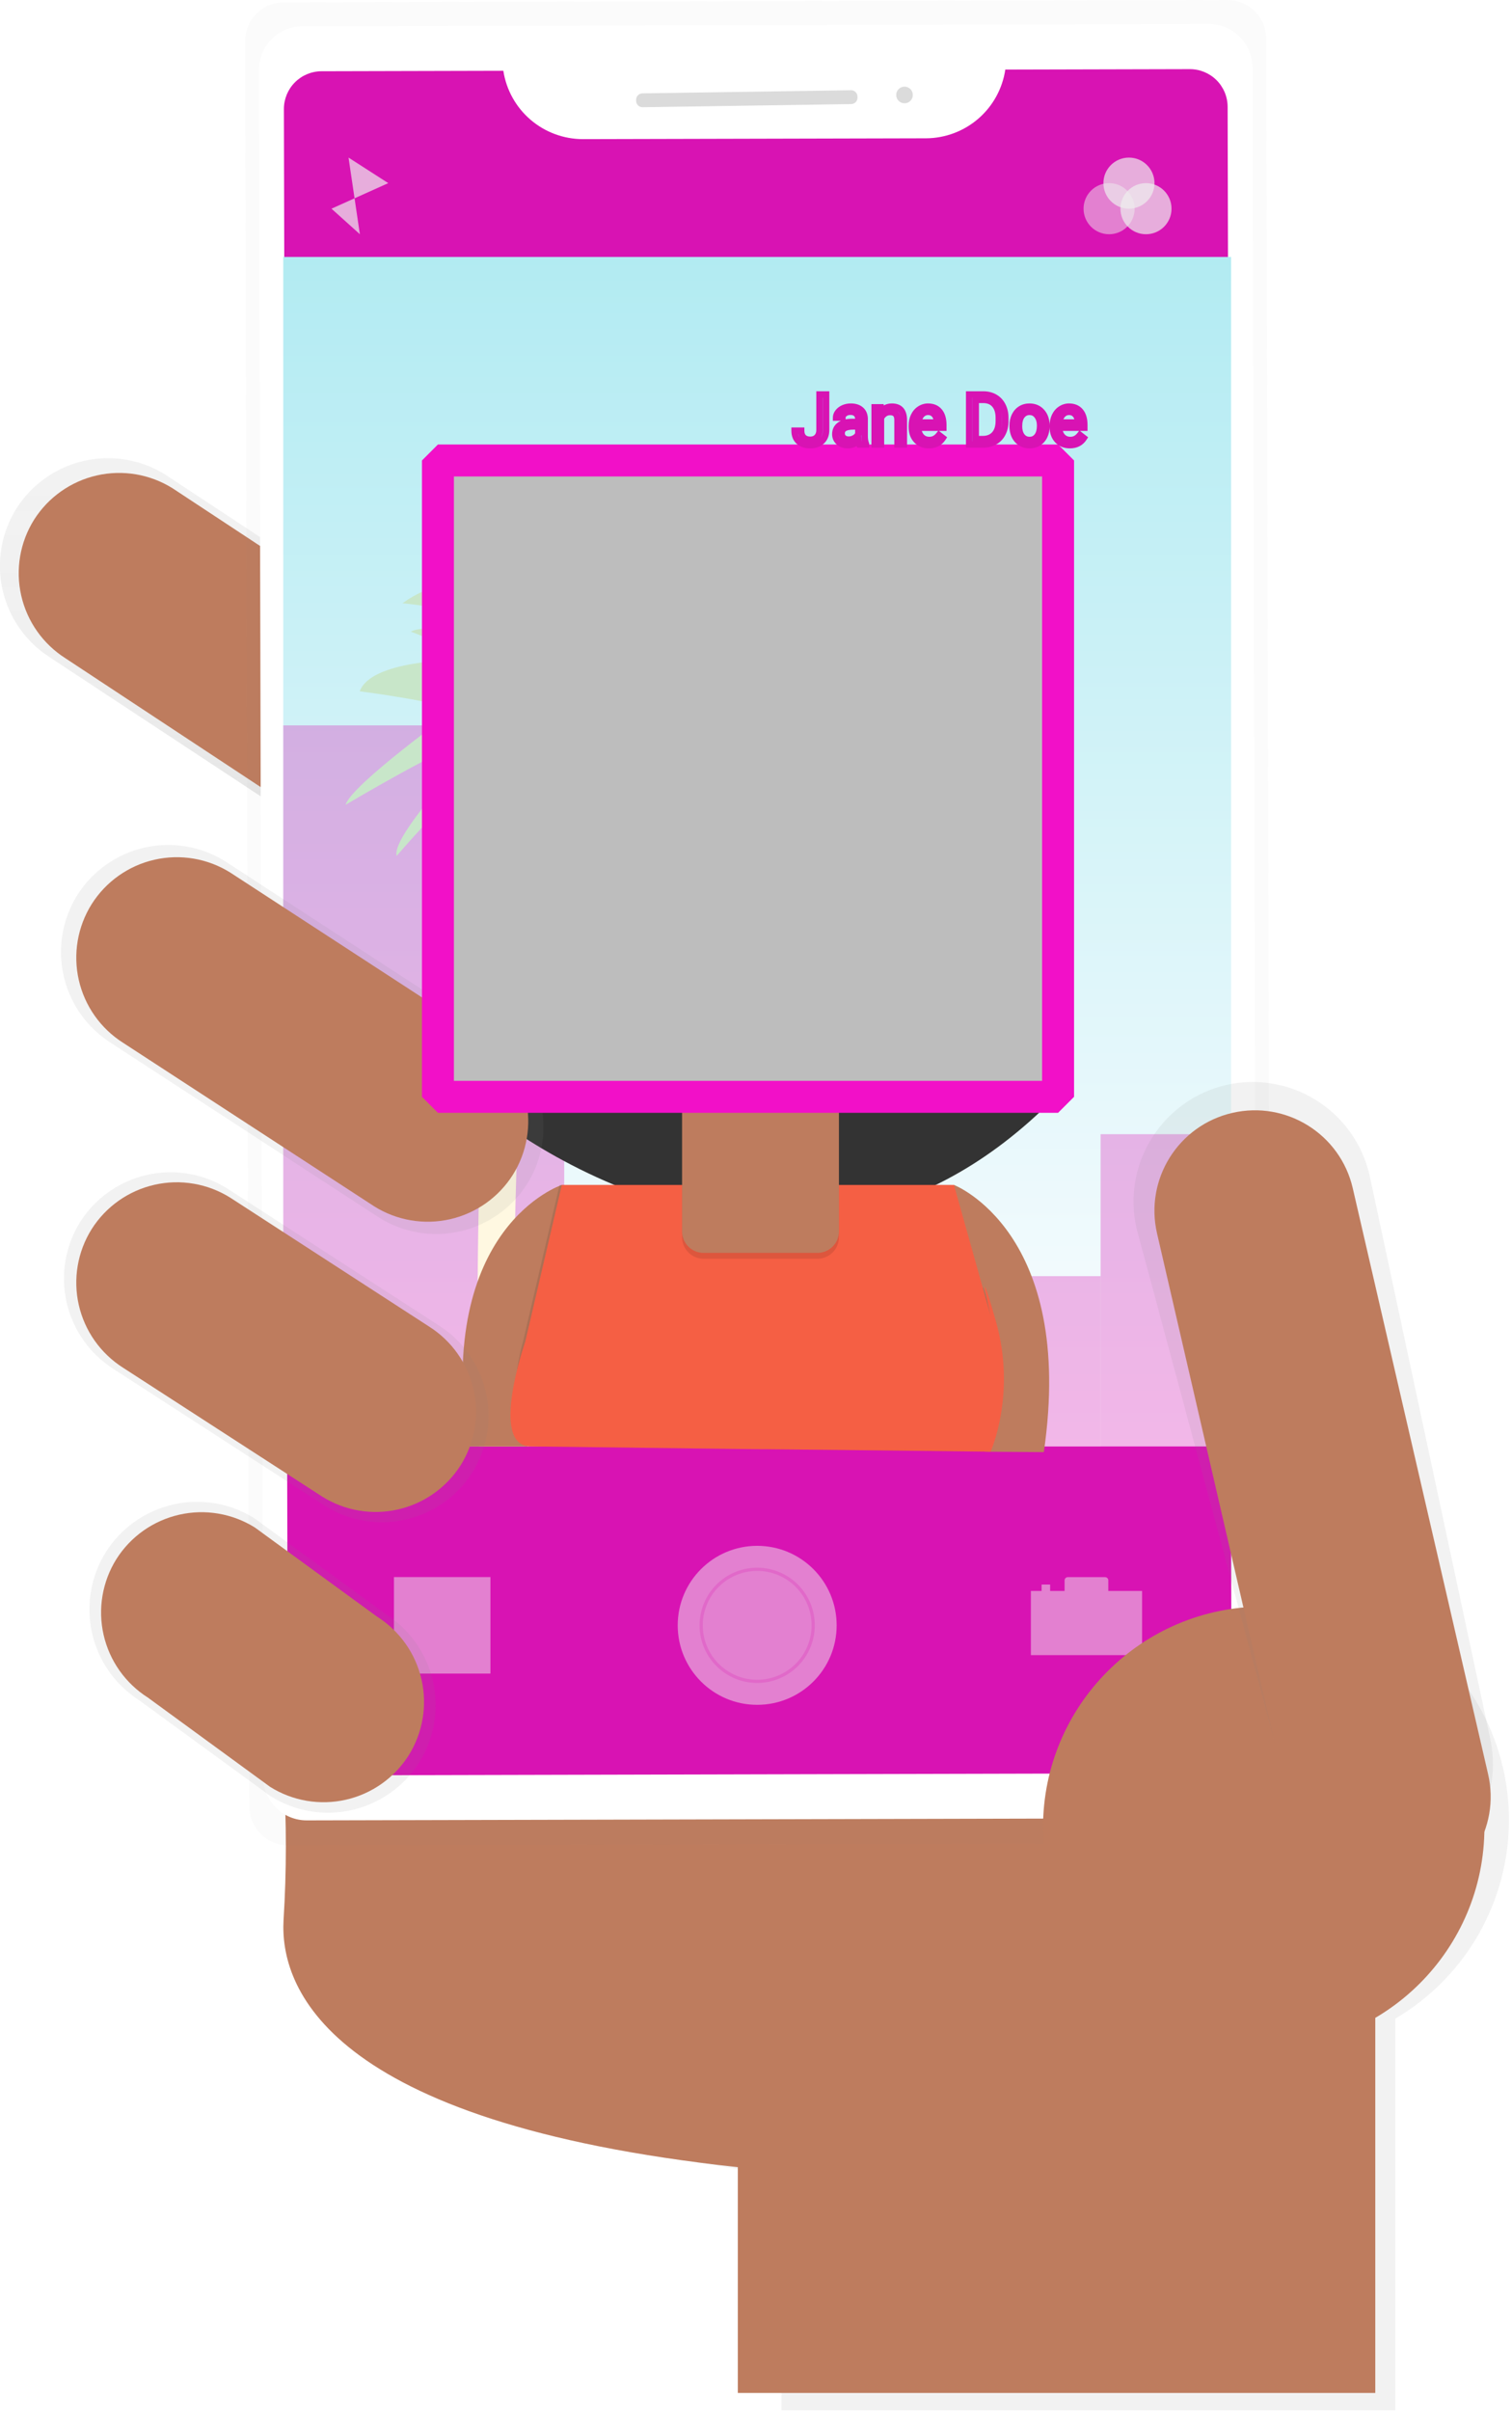 <svg width="473" height="754" viewBox="0 0 473 754" fill="none" xmlns="http://www.w3.org/2000/svg">
<g id="undraw_selfie1_kpqf 1" clip-path="url(#clip0)">
<path id="Vector" d="M161.04 260.1C156.245 267.664 148.652 273.023 139.919 275.007C131.186 276.992 122.022 275.439 114.43 270.69L15.72 205.64C8.156 200.845 2.797 193.252 0.813 184.519C-1.172 175.786 0.381 166.623 5.13 159.03C9.925 151.466 17.518 146.107 26.251 144.123C34.984 142.138 44.148 143.691 51.74 148.44L150.45 213.49C158.014 218.285 163.373 225.878 165.357 234.611C167.341 243.344 165.789 252.508 161.04 260.1Z" fill="url(#paint0_linear)"/>
<path id="Vector_2" d="M155.59 256.54C151.134 263.573 144.076 268.557 135.957 270.403C127.838 272.249 119.319 270.806 112.26 266.39L20.5 205.87C13.467 201.414 8.483 194.356 6.637 186.237C4.791 178.118 6.234 169.599 10.65 162.54C15.106 155.507 22.164 150.523 30.283 148.677C38.402 146.831 46.922 148.274 53.98 152.69L145.75 213.16C152.796 217.618 157.787 224.686 159.632 232.817C161.476 240.948 160.023 249.478 155.59 256.54Z" fill="#BE7C5E"/>
<path id="Vector_3" d="M472.04 569.06C472.032 551.112 465.33 533.812 453.244 520.543C441.159 507.274 424.559 498.99 406.69 497.309C388.821 495.629 370.968 500.674 356.62 511.458C342.273 522.241 332.464 537.988 329.11 555.62L107.53 549.62L110.04 587.68C110.04 587.68 78.45 660.58 244.5 680.03V753.74H436.5V631.26C447.333 624.891 456.312 615.8 462.547 604.889C468.781 593.978 472.054 581.626 472.04 569.06Z" fill="url(#paint1_linear)"/>
<path id="Vector_4" d="M88.7 600.47C87.56 620.98 101.44 663.74 230.81 677.71V748.31H430.23V561.31L88.6 552.77L88.71 554.42C89.666 569.755 89.663 585.135 88.7 600.47Z" fill="#BE7C5E"/>
<g id="Group" opacity="0.5">
<path id="Vector_5" opacity="0.5" d="M383.95 5.04491e-06L88.76 0.72C85.545 0.728 82.464 2.012 80.195 4.29C77.926 6.569 76.655 9.655 76.66 12.87L78.04 564.98C78.044 566.573 78.362 568.15 78.975 569.62C79.588 571.09 80.485 572.425 81.614 573.548C82.743 574.672 84.083 575.562 85.556 576.168C87.029 576.774 88.607 577.084 90.2 577.08L385.39 576.36C386.983 576.356 388.56 576.038 390.03 575.425C391.5 574.812 392.835 573.915 393.958 572.786C395.082 571.657 395.972 570.317 396.578 568.844C397.184 567.371 397.494 565.793 397.49 564.2L396.12 12.1C396.116 10.506 395.798 8.929 395.184 7.458C394.57 5.987 393.673 4.652 392.542 3.528C391.412 2.404 390.072 1.514 388.597 0.909C387.123 0.304 385.544 -0.005 383.95 5.04491e-06Z" fill="url(#paint2_linear)"/>
</g>
<path id="Vector_6" d="M378.146 7.535L94.607 8.228C87.073 8.246 80.981 14.368 81 21.901L82.304 555.659C82.323 563.192 88.444 569.284 95.978 569.266L379.517 568.573C387.05 568.555 393.142 562.433 393.123 554.9L391.819 21.141C391.801 13.608 385.679 7.516 378.146 7.535Z" fill="white"/>
<path id="&#60;Path&#62;" d="M314.49 21.76C313.604 27.71 310.62 33.147 306.075 37.089C301.53 41.03 295.725 43.215 289.71 43.25L182.35 43.51C176.333 43.506 170.516 41.349 165.951 37.43C161.386 33.51 158.374 28.087 157.46 22.14L100.59 22.28C97.46 22.288 94.46 23.538 92.251 25.757C90.043 27.975 88.805 30.98 88.81 34.11L90.04 543.41C90.048 546.54 91.298 549.54 93.517 551.749C95.735 553.958 98.74 555.195 101.87 555.19L373.5 554.53C376.63 554.522 379.63 553.272 381.839 551.053C384.047 548.835 385.285 545.831 385.28 542.7L384.04 33.4C384.032 30.27 382.781 27.27 380.563 25.061C378.345 22.852 375.34 21.615 372.21 21.62L314.49 21.76Z" fill="#D813B3"/>
<path id="Vector_7" d="M266.217 28.22L200.965 29.199C199.86 29.216 198.978 30.124 198.995 31.229L199 31.559C199.016 32.663 199.925 33.545 201.03 33.529L266.282 32.549C267.387 32.532 268.269 31.624 268.252 30.519L268.247 30.189C268.23 29.085 267.322 28.203 266.217 28.22Z" fill="#DBDBDB"/>
<path id="Vector_8" d="M282.999 32.298C284.435 32.277 285.582 31.095 285.56 29.66C285.538 28.224 284.357 27.077 282.921 27.099C281.485 27.12 280.339 28.302 280.361 29.738C280.382 31.173 281.563 32.32 282.999 32.298Z" fill="#DBDBDB"/>
<path id="Vector_9" opacity="0.5" d="M236.87 533.13C250.6 533.13 261.73 522 261.73 508.27C261.73 494.54 250.6 483.41 236.87 483.41C223.14 483.41 212.01 494.54 212.01 508.27C212.01 522 223.14 533.13 236.87 533.13Z" fill="#EEEEEE"/>
<path id="Vector_10" opacity="0.2" d="M236.87 525.79C246.546 525.79 254.39 517.946 254.39 508.27C254.39 498.594 246.546 490.75 236.87 490.75C227.194 490.75 219.35 498.594 219.35 508.27C219.35 517.946 227.194 525.79 236.87 525.79Z" stroke="#D813B3" stroke-miterlimit="10"/>
<path id="Vector_11" opacity="0.5" d="M153.42 493.18H123.24V523.36H153.42V493.18Z" fill="#EEEEEE"/>
<path id="Vector_12" opacity="0.5" d="M346.71 497.52V494.2C346.71 493.935 346.605 493.68 346.417 493.493C346.23 493.305 345.975 493.2 345.71 493.2H334.04C333.775 493.2 333.52 493.305 333.333 493.493C333.145 493.68 333.04 493.935 333.04 494.2V497.52H328.52V495.52H325.84V497.52H322.49V517.59H357.28V497.52H346.71Z" fill="#EEEEEE"/>
<path id="Vector_13" d="M385.13 80.35H88.61V452.33H385.13V80.35Z" fill="url(#paint3_linear)"/>
<path id="Vector_14" opacity="0.7" d="M353.17 65.26C357.583 65.26 361.16 61.683 361.16 57.27C361.16 52.857 357.583 49.28 353.17 49.28C348.757 49.28 345.18 52.857 345.18 57.27C345.18 61.683 348.757 65.26 353.17 65.26Z" fill="#EEEEEE"/>
<path id="Vector_15" opacity="0.7" d="M358.5 73.25C362.913 73.25 366.49 69.673 366.49 65.26C366.49 60.847 362.913 57.27 358.5 57.27C354.087 57.27 350.51 60.847 350.51 65.26C350.51 69.673 354.087 73.25 358.5 73.25Z" fill="#EEEEEE"/>
<path id="Vector_16" opacity="0.5" d="M346.96 73.25C351.373 73.25 354.95 69.673 354.95 65.26C354.95 60.847 351.373 57.27 346.96 57.27C342.547 57.27 338.97 60.847 338.97 65.26C338.97 69.673 342.547 73.25 346.96 73.25Z" fill="#EEEEEE"/>
<path id="Vector_17" opacity="0.7" d="M109.03 49.28L121.46 57.27L103.7 65.26L112.58 73.25" fill="#EEEEEE"/>
<path id="Vector_18" opacity="0.3" d="M176.5 226.84H88.61V452.34H176.5V226.84Z" fill="#D813B3"/>
<path id="Vector_19" opacity="0.3" d="M344.29 399.07H300.79V452.34H344.29V399.07Z" fill="#D813B3"/>
<path id="Vector_20" opacity="0.3" d="M381.59 354.68H344.3V453.22H381.59V354.68Z" fill="#D813B3"/>
<path id="Vector_21" d="M164.04 452.33H149.84C149.84 452.33 145.43 296.97 164.04 249.03H167.59C167.59 249.03 155.19 424.81 164.04 452.33Z" fill="#FFF8E1"/>
<path id="Vector_22" d="M154.31 241.04C154.31 241.04 142.77 273.04 148.1 287.21C148.1 287.21 156.1 257.91 165.41 253.47C174.72 249.03 184.5 287.21 184.5 287.21C184.5 287.21 189.83 263.21 180.06 243.71C180.06 243.71 199.59 254.36 209.36 274.78C209.36 274.78 211.14 261.46 188.05 233.94C188.05 233.94 208.47 239.27 221.79 251.7C221.79 251.7 226.23 241.93 198.71 225.95C198.71 225.95 202.26 214.41 223.57 219.74C223.57 219.74 223.57 204.65 189.83 207.31C189.83 207.31 189.83 197.54 212.02 199.31C212.02 199.31 212.02 186.88 186.27 191.31C186.27 191.31 191.6 183.31 195.15 181.54C195.15 181.54 188.05 180.65 182.72 185.09C182.72 185.09 183.61 169.09 170.29 162.9L168.51 185.09C168.51 185.09 153.59 167.5 156.97 170.89C157.86 171.78 160.52 182.43 159.63 187.76C159.63 187.76 144.54 175.33 125.89 188.65C125.89 188.65 148.97 190.43 152.52 198.42C152.52 198.42 132.99 194.87 128.52 197.53C128.52 197.53 143.61 202.86 142.72 206.41C142.72 206.41 116.09 206.41 112.54 216.18C112.54 216.18 140.06 219.73 141.84 222.39C141.84 222.39 109.84 245.47 108.1 251.69C108.1 251.69 140.95 232.16 146.27 232.16C151.59 232.16 122.27 260.57 124.08 267.67C124.12 267.67 148.09 239.27 154.31 241.04Z" fill="#C8E6C9"/>
<path id="Vector_23" d="M175.75 370.55C175.75 370.55 136.32 383.46 146.31 452.34H164.95L187.19 382L175.75 370.55Z" fill="#BE7C5E"/>
<path id="Vector_24" d="M298.43 370.55C298.43 370.55 336.54 385.23 326.54 454.11L308.24 453.97L286.98 381.97L298.43 370.55Z" fill="#BE7C5E"/>
<path id="Vector_25" d="M177.39 257.69C177.39 257.69 159.39 350.22 149.58 345.31C149.58 345.31 244.27 427.09 327.87 345.31C327.87 345.31 313.15 278.95 291.87 257.69H177.39Z" fill="#333333"/>
<path id="Vector_26" d="M238.09 323.11C276.932 323.11 308.42 291.622 308.42 252.78C308.42 213.938 276.932 182.45 238.09 182.45C199.248 182.45 167.76 213.938 167.76 252.78C167.76 291.622 199.248 323.11 238.09 323.11Z" fill="#333333"/>
<path id="Vector_27" opacity="0.1" d="M309.15 453.97C309.15 453.97 317.33 435.97 310.79 413.08C304.25 390.19 309.15 411.44 309.15 411.44L297.7 370.55H175.04L163.59 419.62C163.59 419.62 156.87 442.34 165.23 452.33" fill="black"/>
<path id="Vector_28" d="M298.43 370.55H175.75L164.3 419.62C164.3 419.62 152.91 452.17 165.94 452.33C310.56 454.11 166.74 452.33 309.88 453.97C309.88 453.97 318.06 435.97 311.52 413.08C304.98 390.19 309.88 411.44 309.88 411.44L298.43 370.55Z" fill="#F55F44"/>
<path id="Vector_29" opacity="0.1" d="M213.38 329.84H262.45V386.9C262.45 387.784 262.276 388.659 261.938 389.475C261.599 390.292 261.104 391.034 260.479 391.659C259.854 392.284 259.112 392.779 258.295 393.118C257.479 393.456 256.604 393.63 255.72 393.63H220.1C219.216 393.63 218.341 393.456 217.525 393.118C216.708 392.779 215.966 392.284 215.341 391.659C214.716 391.034 214.221 390.292 213.882 389.475C213.544 388.659 213.37 387.784 213.37 386.9V329.84H213.38Z" fill="black"/>
<path id="Vector_30" d="M213.38 328H262.45V385.07C262.45 386.855 261.741 388.567 260.479 389.829C259.217 391.091 257.505 391.8 255.72 391.8H220.1C218.315 391.8 216.603 391.091 215.341 389.829C214.079 388.567 213.37 386.855 213.37 385.07V328H213.38Z" fill="#BE7C5E"/>
<path id="Vector_31" opacity="0.1" d="M213.46 335.09C229.274 341.001 246.682 341.05 262.53 335.23V329.23H213.46V335.09Z" fill="black"/>
<path id="Vector_32" d="M238.09 338.38C276.932 338.38 308.42 306.892 308.42 268.05C308.42 229.208 276.932 197.72 238.09 197.72C199.248 197.72 167.76 229.208 167.76 268.05C167.76 306.892 199.248 338.38 238.09 338.38Z" fill="#BE7C5E"/>
<path id="Vector_33" d="M170.85 241.33H304.97C304.97 241.33 293.52 187.17 242.82 190.62C192.12 194.07 170.85 241.33 170.85 241.33Z" fill="#333333"/>
<path id="Vector_34" d="M169.21 277.32C172.822 277.32 175.75 271.827 175.75 265.05C175.75 258.273 172.822 252.78 169.21 252.78C165.598 252.78 162.67 258.273 162.67 265.05C162.67 271.827 165.598 277.32 169.21 277.32Z" fill="#BE7C5E"/>
<path id="Vector_35" d="M306.61 277.32C310.222 277.32 313.15 271.827 313.15 265.05C313.15 258.273 310.222 252.78 306.61 252.78C302.998 252.78 300.07 258.273 300.07 265.05C300.07 271.827 302.998 277.32 306.61 277.32Z" fill="#BE7C5E"/>
<path id="Vector_36" opacity="0.1" d="M170.85 243.15H304.97C304.97 243.15 293.52 188.99 242.82 192.44C192.12 195.89 170.85 243.15 170.85 243.15Z" fill="black"/>
<path id="Vector_37" d="M395.33 640.48C433.46 640.48 464.37 609.57 464.37 571.44C464.37 533.31 433.46 502.4 395.33 502.4C357.2 502.4 326.29 533.31 326.29 571.44C326.29 609.57 357.2 640.48 395.33 640.48Z" fill="#BE7C5E"/>
<path id="Vector_38" d="M439.96 583.61C419.96 588.24 406.17 575.18 401.54 555.15L355.54 384.15C353.337 374.492 355.045 364.354 360.291 355.951C365.537 347.547 373.895 341.561 383.54 339.3C393.198 337.097 403.336 338.805 411.739 344.051C420.143 349.297 426.129 357.655 428.39 367.3L465.97 542.68C470.56 562.77 460.04 578.98 439.96 583.61Z" fill="url(#paint4_linear)"/>
<path id="Vector_39" d="M423.182 371.563C419.276 354.655 402.403 344.116 385.496 348.023C368.588 351.929 358.049 368.802 361.956 385.709L404.292 568.942C408.198 585.849 425.071 596.389 441.979 592.482C458.886 588.576 469.425 571.703 465.519 554.795L423.182 371.563Z" fill="#BE7C5E"/>
<path id="Vector_40" d="M147.75 460.49C143.015 467.951 135.523 473.238 126.906 475.199C118.29 477.16 109.248 475.637 101.75 470.96L35.55 428.13C28.089 423.395 22.802 415.903 20.841 407.286C18.88 398.67 20.403 389.628 25.08 382.13C29.815 374.669 37.307 369.382 45.924 367.421C54.54 365.46 63.582 366.983 71.08 371.66L137.28 414.49C144.741 419.225 150.028 426.717 151.989 435.334C153.95 443.95 152.427 452.992 147.75 460.49Z" fill="url(#paint5_linear)"/>
<path id="Vector_41" d="M131.14 551.16C126.361 558.7 118.793 564.043 110.088 566.022C101.383 568.001 92.249 566.454 84.68 561.72L43.68 531.81C36.14 527.031 30.797 519.463 28.818 510.758C26.839 502.053 28.386 492.918 33.12 485.35C37.899 477.81 45.467 472.467 54.172 470.488C62.877 468.509 72.011 470.056 79.58 474.79L120.58 504.7C128.12 509.479 133.463 517.047 135.442 525.752C137.421 534.457 135.874 543.591 131.14 551.16Z" fill="url(#paint6_linear)"/>
<path id="Vector_42" d="M127.84 548.94C123.384 555.973 116.326 560.957 108.207 562.803C100.088 564.649 91.569 563.206 84.51 558.79L46.27 530.87C39.237 526.414 34.253 519.356 32.407 511.237C30.561 503.118 32.004 494.599 36.42 487.54C40.876 480.507 47.934 475.523 56.053 473.677C64.172 471.831 72.691 473.274 79.75 477.69L117.99 505.58C125.032 510.036 130.021 517.1 131.867 525.226C133.713 533.353 132.265 541.879 127.84 548.94Z" fill="#BE7C5E"/>
<path id="Vector_43" d="M144.13 458.17C139.674 465.203 132.616 470.187 124.497 472.033C116.378 473.879 107.859 472.436 100.8 468.02L38.51 427.72C31.477 423.264 26.493 416.206 24.647 408.087C22.801 399.968 24.244 391.449 28.66 384.39C33.116 377.343 40.184 372.349 48.315 370.503C56.446 368.657 64.977 370.108 72.04 374.54L134.28 414.87C141.305 419.326 146.283 426.378 148.129 434.49C149.974 442.602 148.536 451.114 144.13 458.17Z" fill="#BE7C5E"/>
<path id="Vector_44" d="M164.88 370.27C160.122 377.778 152.586 383.098 143.918 385.067C135.25 387.037 126.155 385.495 118.62 380.78L34.72 326.15C27.206 321.392 21.883 313.852 19.913 305.179C17.944 296.506 19.488 287.407 24.21 279.87C28.968 272.362 36.504 267.042 45.172 265.073C53.84 263.103 62.935 264.645 70.47 269.36L154.37 323.99C161.884 328.748 167.207 336.288 169.177 344.961C171.147 353.633 169.602 362.733 164.88 370.27Z" fill="url(#paint7_linear)"/>
<path id="Vector_45" d="M160.42 367.41C155.964 374.443 148.906 379.427 140.787 381.273C132.668 383.119 124.149 381.676 117.09 377.26L38.51 326.1C31.477 321.644 26.493 314.586 24.647 306.467C22.801 298.348 24.244 289.829 28.66 282.77C33.108 275.714 40.172 270.71 48.304 268.855C56.436 266.999 64.971 268.443 72.04 272.87L150.62 324.03C157.659 328.494 162.642 335.566 164.479 343.696C166.316 351.826 164.856 360.353 160.42 367.41Z" fill="#BE7C5E"/>

<g id="block" style="mix-blend-mode:soft-light">
<rect x="137" y="144" width="194" height="199" fill="#BDBDBD"/>
<rect x="137" y="144" width="194" height="199" stroke="#F210C8" stroke-width="10" stroke-linejoin="bevel"/>
</g>
<g id="Jane Doe" style="mix-blend-mode:darken">
<path d="M256.368 123.359H258.441V134.435C258.441 135.931 257.99 137.102 257.088 137.947C256.193 138.792 254.997 139.215 253.5 139.215C251.946 139.215 250.736 138.817 249.869 138.022C249.003 137.228 248.569 136.114 248.569 134.682H250.632C250.632 135.577 250.875 136.275 251.362 136.776C251.856 137.278 252.569 137.528 253.5 137.528C254.352 137.528 255.04 137.26 255.562 136.723C256.092 136.186 256.361 135.434 256.368 134.467V123.359ZM268.818 139C268.704 138.771 268.611 138.363 268.539 137.775C267.615 138.735 266.512 139.215 265.23 139.215C264.085 139.215 263.143 138.893 262.405 138.248C261.675 137.596 261.31 136.773 261.31 135.777C261.31 134.567 261.768 133.629 262.685 132.963C263.608 132.29 264.905 131.953 266.573 131.953H268.507V131.04C268.507 130.345 268.299 129.794 267.884 129.386C267.468 128.97 266.856 128.763 266.047 128.763C265.338 128.763 264.743 128.942 264.264 129.3C263.784 129.658 263.544 130.091 263.544 130.6H261.546C261.546 130.02 261.75 129.461 262.158 128.924C262.574 128.38 263.132 127.95 263.834 127.635C264.543 127.32 265.32 127.162 266.165 127.162C267.504 127.162 268.553 127.499 269.312 128.172C270.072 128.838 270.465 129.758 270.494 130.933V136.282C270.494 137.349 270.63 138.198 270.902 138.828V139H268.818ZM265.521 137.485C266.144 137.485 266.734 137.324 267.293 137.002C267.852 136.68 268.256 136.261 268.507 135.745V133.36H266.949C264.514 133.36 263.297 134.073 263.297 135.498C263.297 136.121 263.505 136.608 263.92 136.959C264.335 137.31 264.869 137.485 265.521 137.485ZM275.489 127.377L275.554 128.838C276.442 127.721 277.602 127.162 279.034 127.162C281.491 127.162 282.729 128.548 282.751 131.319V139H280.764V131.309C280.757 130.471 280.563 129.851 280.184 129.45C279.811 129.049 279.228 128.849 278.433 128.849C277.788 128.849 277.222 129.021 276.735 129.364C276.248 129.708 275.869 130.159 275.597 130.718V139H273.609V127.377H275.489ZM290.571 139.215C288.996 139.215 287.714 138.699 286.726 137.668C285.737 136.63 285.243 135.244 285.243 133.511V133.146C285.243 131.993 285.462 130.965 285.898 130.062C286.342 129.153 286.958 128.444 287.746 127.936C288.541 127.42 289.4 127.162 290.324 127.162C291.835 127.162 293.01 127.66 293.848 128.655C294.686 129.651 295.104 131.076 295.104 132.931V133.758H287.23C287.259 134.904 287.592 135.831 288.229 136.54C288.874 137.242 289.69 137.593 290.679 137.593C291.381 137.593 291.975 137.45 292.462 137.163C292.949 136.877 293.375 136.497 293.74 136.024L294.954 136.97C293.98 138.466 292.519 139.215 290.571 139.215ZM290.324 128.795C289.522 128.795 288.849 129.089 288.305 129.676C287.76 130.256 287.424 131.072 287.295 132.125H293.117V131.975C293.06 130.965 292.788 130.184 292.301 129.633C291.814 129.074 291.155 128.795 290.324 128.795ZM303.183 139V123.359H307.598C308.958 123.359 310.161 123.66 311.207 124.262C312.253 124.863 313.058 125.719 313.624 126.829C314.197 127.939 314.487 129.214 314.494 130.653V131.652C314.494 133.128 314.208 134.42 313.635 135.53C313.069 136.64 312.256 137.493 311.196 138.087C310.144 138.681 308.915 138.986 307.512 139H303.183ZM305.245 125.057V137.313H307.415C309.005 137.313 310.24 136.819 311.121 135.831C312.009 134.843 312.453 133.436 312.453 131.609V130.696C312.453 128.92 312.034 127.542 311.196 126.561C310.366 125.572 309.184 125.071 307.651 125.057H305.245ZM316.782 133.081C316.782 131.942 317.004 130.918 317.448 130.009C317.899 129.099 318.522 128.397 319.317 127.903C320.119 127.409 321.033 127.162 322.057 127.162C323.639 127.162 324.918 127.71 325.892 128.806C326.873 129.901 327.363 131.359 327.363 133.178V133.317C327.363 134.449 327.145 135.466 326.708 136.368C326.278 137.263 325.659 137.962 324.85 138.463C324.048 138.964 323.124 139.215 322.078 139.215C320.503 139.215 319.224 138.667 318.243 137.571C317.269 136.476 316.782 135.025 316.782 133.221V133.081ZM318.78 133.317C318.78 134.606 319.077 135.641 319.672 136.422C320.273 137.202 321.076 137.593 322.078 137.593C323.088 137.593 323.89 137.199 324.484 136.411C325.079 135.616 325.376 134.506 325.376 133.081C325.376 131.806 325.072 130.775 324.463 129.987C323.861 129.192 323.059 128.795 322.057 128.795C321.076 128.795 320.284 129.185 319.683 129.966C319.081 130.746 318.78 131.864 318.78 133.317ZM334.679 139.215C333.103 139.215 331.821 138.699 330.833 137.668C329.845 136.63 329.351 135.244 329.351 133.511V133.146C329.351 131.993 329.569 130.965 330.006 130.062C330.45 129.153 331.066 128.444 331.854 127.936C332.648 127.42 333.508 127.162 334.432 127.162C335.943 127.162 337.117 127.66 337.955 128.655C338.793 129.651 339.212 131.076 339.212 132.931V133.758H331.338C331.367 134.904 331.7 135.831 332.337 136.54C332.981 137.242 333.798 137.593 334.786 137.593C335.488 137.593 336.082 137.45 336.569 137.163C337.056 136.877 337.482 136.497 337.848 136.024L339.062 136.97C338.088 138.466 336.627 139.215 334.679 139.215ZM334.432 128.795C333.63 128.795 332.956 129.089 332.412 129.676C331.868 130.256 331.531 131.072 331.402 132.125H337.225V131.975C337.167 130.965 336.895 130.184 336.408 129.633C335.921 129.074 335.262 128.795 334.432 128.795Z" fill="#BB6BD9"/>
<path d="M256.368 123.359V122.359H255.368V123.359H256.368ZM258.441 123.359H259.441V122.359H258.441V123.359ZM257.088 137.947L256.404 137.217L256.401 137.22L257.088 137.947ZM248.569 134.682V133.682H247.569V134.682H248.569ZM250.632 134.682H251.632V133.682H250.632V134.682ZM251.362 136.776L250.645 137.473L250.65 137.478L251.362 136.776ZM255.562 136.723L254.851 136.02L254.846 136.025L255.562 136.723ZM256.368 134.467L257.368 134.474V134.467H256.368ZM256.368 124.359H258.441V122.359H256.368V124.359ZM257.441 123.359V134.435H259.441V123.359H257.441ZM257.441 134.435C257.441 135.718 257.063 136.6 256.404 137.217L257.771 138.677C258.917 137.604 259.441 136.145 259.441 134.435H257.441ZM256.401 137.22C255.73 137.854 254.8 138.215 253.5 138.215V140.215C255.194 140.215 256.655 139.731 257.774 138.674L256.401 137.22ZM253.5 138.215C252.114 138.215 251.174 137.863 250.545 137.286L249.193 138.759C250.297 139.772 251.778 140.215 253.5 140.215V138.215ZM250.545 137.286C249.929 136.72 249.569 135.9 249.569 134.682H247.569C247.569 136.328 248.076 137.735 249.193 138.759L250.545 137.286ZM248.569 135.682H250.632V133.682H248.569V135.682ZM249.632 134.682C249.632 135.761 249.93 136.737 250.645 137.473L252.08 136.08C251.821 135.813 251.632 135.393 251.632 134.682H249.632ZM250.65 137.478C251.387 138.226 252.391 138.528 253.5 138.528V136.528C252.747 136.528 252.326 136.329 252.074 136.074L250.65 137.478ZM253.5 138.528C254.582 138.528 255.542 138.178 256.279 137.42L254.846 136.025C254.538 136.342 254.123 136.528 253.5 136.528V138.528ZM256.274 137.425C257.035 136.655 257.36 135.625 257.368 134.474L255.368 134.459C255.362 135.242 255.15 135.717 254.851 136.02L256.274 137.425ZM257.368 134.467V123.359H255.368V134.467H257.368ZM268.818 139L267.924 139.447L268.2 140H268.818V139ZM268.539 137.775L269.532 137.654L269.277 135.567L267.819 137.082L268.539 137.775ZM262.405 138.248L261.74 138.994L261.747 139.001L262.405 138.248ZM262.685 132.963L263.272 133.772L263.273 133.771L262.685 132.963ZM268.507 131.953V132.953H269.507V131.953H268.507ZM267.884 129.386L267.177 130.093L267.183 130.099L267.884 129.386ZM264.264 129.3L263.666 128.498L264.264 129.3ZM263.544 130.6V131.6H264.544V130.6H263.544ZM261.546 130.6H260.546V131.6H261.546V130.6ZM262.158 128.924L261.363 128.317L261.362 128.319L262.158 128.924ZM263.834 127.635L263.428 126.721L263.424 126.722L263.834 127.635ZM269.312 128.172L268.649 128.92L268.653 128.924L269.312 128.172ZM270.494 130.933H271.494V130.92L271.494 130.908L270.494 130.933ZM270.902 138.828H271.902V138.621L271.82 138.432L270.902 138.828ZM270.902 139V140H271.902V139H270.902ZM268.507 135.745L269.406 136.182L269.507 135.975V135.745H268.507ZM268.507 133.36H269.507V132.36H268.507V133.36ZM269.713 138.553C269.713 138.553 269.712 138.551 269.711 138.548C269.709 138.546 269.708 138.541 269.705 138.535C269.701 138.523 269.694 138.507 269.687 138.485C269.673 138.44 269.656 138.379 269.638 138.3C269.601 138.139 269.565 137.927 269.532 137.654L267.546 137.896C267.618 138.488 267.725 139.049 267.924 139.447L269.713 138.553ZM267.819 137.082C267.075 137.854 266.229 138.215 265.23 138.215V140.215C266.796 140.215 268.155 139.616 269.259 138.469L267.819 137.082ZM265.23 138.215C264.283 138.215 263.588 137.954 263.063 137.495L261.747 139.001C262.697 139.831 263.886 140.215 265.23 140.215V138.215ZM263.071 137.502C262.557 137.044 262.31 136.493 262.31 135.777H260.31C260.31 137.052 260.792 138.149 261.74 138.994L263.071 137.502ZM262.31 135.777C262.31 134.862 262.635 134.235 263.272 133.772L262.097 132.154C260.901 133.023 260.31 134.272 260.31 135.777H262.31ZM263.273 133.771C263.964 133.268 265.023 132.953 266.573 132.953V130.953C264.786 130.953 263.253 131.311 262.096 132.155L263.273 133.771ZM266.573 132.953H268.507V130.953H266.573V132.953ZM269.507 131.953V131.04H267.507V131.953H269.507ZM269.507 131.04C269.507 130.133 269.228 129.304 268.585 128.673L267.183 130.099C267.371 130.283 267.507 130.558 267.507 131.04H269.507ZM268.591 128.679C267.926 128.014 267.019 127.763 266.047 127.763V129.763C266.693 129.763 267.011 129.927 267.177 130.093L268.591 128.679ZM266.047 127.763C265.163 127.763 264.348 127.989 263.666 128.498L264.862 130.101C265.139 129.895 265.512 129.763 266.047 129.763V127.763ZM263.666 128.498C262.984 129.007 262.544 129.717 262.544 130.6H264.544C264.544 130.465 264.584 130.308 264.862 130.101L263.666 128.498ZM263.544 129.6H261.546V131.6H263.544V129.6ZM262.546 130.6C262.546 130.272 262.656 129.922 262.954 129.529L261.362 128.319C260.844 129 260.546 129.767 260.546 130.6H262.546ZM262.953 129.531C263.256 129.134 263.675 128.803 264.244 128.547L263.424 126.722C262.59 127.097 261.892 127.625 261.363 128.317L262.953 129.531ZM264.24 128.549C264.81 128.295 265.447 128.162 266.165 128.162V126.162C265.193 126.162 264.276 126.344 263.428 126.721L264.24 128.549ZM266.165 128.162C267.339 128.162 268.125 128.455 268.649 128.92L269.976 127.424C268.982 126.542 267.669 126.162 266.165 126.162V128.162ZM268.653 128.924C269.167 129.375 269.471 130.012 269.494 130.957L271.494 130.908C271.46 129.504 270.976 128.301 269.972 127.42L268.653 128.924ZM269.494 130.933V136.282H271.494V130.933H269.494ZM269.494 136.282C269.494 137.418 269.637 138.419 269.984 139.225L271.82 138.432C271.624 137.977 271.494 137.281 271.494 136.282H269.494ZM269.902 138.828V139H271.902V138.828H269.902ZM270.902 138H268.818V140H270.902V138ZM265.521 138.485C266.325 138.485 267.088 138.275 267.793 137.868L266.793 136.136C266.381 136.374 265.962 136.485 265.521 136.485V138.485ZM267.793 137.868C268.502 137.459 269.058 136.9 269.406 136.182L267.607 135.308C267.455 135.622 267.201 135.9 266.793 136.136L267.793 137.868ZM269.507 135.745V133.36H267.507V135.745H269.507ZM268.507 132.36H266.949V134.36H268.507V132.36ZM266.949 132.36C265.667 132.36 264.541 132.542 263.705 133.032C262.786 133.57 262.297 134.435 262.297 135.498H264.297C264.297 135.136 264.417 134.932 264.715 134.758C265.096 134.535 265.797 134.36 266.949 134.36V132.36ZM262.297 135.498C262.297 136.368 262.6 137.153 263.275 137.723L264.565 136.195C264.409 136.063 264.297 135.875 264.297 135.498H262.297ZM263.275 137.723C263.905 138.255 264.682 138.485 265.521 138.485V136.485C265.056 136.485 264.766 136.365 264.565 136.195L263.275 137.723ZM275.489 127.377L276.488 127.333L276.446 126.377H275.489V127.377ZM275.554 128.838L274.555 128.882L274.673 131.554L276.337 129.46L275.554 128.838ZM282.751 131.319L283.751 131.319L283.751 131.312L282.751 131.319ZM282.751 139V140H283.751V139H282.751ZM280.764 139H279.764V140H280.764V139ZM280.764 131.309H281.764L281.764 131.3L280.764 131.309ZM280.184 129.45L279.451 130.131L279.457 130.138L280.184 129.45ZM275.597 130.718L274.698 130.28L274.597 130.487V130.718H275.597ZM275.597 139V140H276.597V139H275.597ZM273.609 139H272.609V140H273.609V139ZM273.609 127.377V126.377H272.609V127.377H273.609ZM274.49 127.421L274.555 128.882L276.553 128.794L276.488 127.333L274.49 127.421ZM276.337 129.46C277.034 128.583 277.905 128.162 279.034 128.162V126.162C277.298 126.162 275.849 126.859 274.771 128.216L276.337 129.46ZM279.034 128.162C280.074 128.162 280.686 128.45 281.06 128.868C281.454 129.308 281.741 130.068 281.751 131.327L283.751 131.312C283.739 129.799 283.396 128.48 282.551 127.535C281.686 126.567 280.45 126.162 279.034 126.162V128.162ZM281.751 131.319V139H283.751V131.319H281.751ZM282.751 138H280.764V140H282.751V138ZM281.764 139V131.309H279.764V139H281.764ZM281.764 131.3C281.755 130.337 281.534 129.423 280.91 128.763L279.457 130.138C279.592 130.28 279.758 130.605 279.764 131.317L281.764 131.3ZM280.916 128.77C280.283 128.087 279.378 127.849 278.433 127.849V129.849C279.077 129.849 279.34 130.011 279.451 130.131L280.916 128.77ZM278.433 127.849C277.599 127.849 276.828 128.075 276.159 128.547L277.312 130.181C277.616 129.966 277.977 129.849 278.433 129.849V127.849ZM276.159 128.547C275.528 128.992 275.04 129.576 274.698 130.28L276.496 131.156C276.697 130.742 276.969 130.424 277.312 130.181L276.159 128.547ZM274.597 130.718V139H276.597V130.718H274.597ZM275.597 138H273.609V140H275.597V138ZM274.609 139V127.377H272.609V139H274.609ZM273.609 128.377H275.489V126.377H273.609V128.377ZM286.726 137.668L286.001 138.357L286.004 138.36L286.726 137.668ZM285.898 130.062L285 129.624L284.998 129.627L285.898 130.062ZM287.746 127.936L288.288 128.776L288.29 128.775L287.746 127.936ZM293.848 128.655L293.083 129.299L293.848 128.655ZM295.104 133.758V134.758H296.104V133.758H295.104ZM287.23 133.758V132.758H286.205L286.231 133.783L287.23 133.758ZM288.229 136.54L287.486 137.209L287.493 137.216L288.229 136.54ZM292.462 137.163L291.955 136.301L292.462 137.163ZM293.74 136.024L294.355 135.235L293.563 134.619L292.949 135.413L293.74 136.024ZM294.954 136.97L295.792 137.515L296.293 136.745L295.569 136.181L294.954 136.97ZM288.305 129.676L289.034 130.36L289.038 130.356L288.305 129.676ZM287.295 132.125L286.302 132.003L286.165 133.125H287.295V132.125ZM293.117 132.125V133.125H294.117V132.125H293.117ZM293.117 131.975H294.117V131.946L294.116 131.918L293.117 131.975ZM292.301 129.633L291.547 130.29L291.551 130.295L292.301 129.633ZM290.571 138.215C289.237 138.215 288.227 137.789 287.448 136.976L286.004 138.36C287.201 139.609 288.754 140.215 290.571 140.215V138.215ZM287.45 136.979C286.674 136.164 286.243 135.044 286.243 133.511H284.243C284.243 135.444 284.8 137.096 286.001 138.357L287.45 136.979ZM286.243 133.511V133.146H284.243V133.511H286.243ZM286.243 133.146C286.243 132.121 286.437 131.246 286.799 130.498L284.998 129.627C284.487 130.684 284.243 131.864 284.243 133.146H286.243ZM286.797 130.501C287.168 129.742 287.666 129.178 288.288 128.776L287.204 127.095C286.251 127.711 285.517 128.564 285 129.624L286.797 130.501ZM288.29 128.775C288.928 128.361 289.599 128.162 290.324 128.162V126.162C289.202 126.162 288.154 126.479 287.202 127.097L288.29 128.775ZM290.324 128.162C291.593 128.162 292.466 128.567 293.083 129.299L294.613 128.011C293.553 126.753 292.077 126.162 290.324 126.162V128.162ZM293.083 129.299C293.715 130.051 294.104 131.213 294.104 132.931H296.104C296.104 130.939 295.656 129.25 294.613 128.011L293.083 129.299ZM294.104 132.931V133.758H296.104V132.931H294.104ZM295.104 132.758H287.23V134.758H295.104V132.758ZM286.231 133.783C286.264 135.116 286.658 136.288 287.486 137.209L288.973 135.871C288.526 135.374 288.254 134.691 288.23 133.733L286.231 133.783ZM287.493 137.216C288.335 138.133 289.422 138.593 290.679 138.593V136.593C289.959 136.593 289.413 136.351 288.966 135.864L287.493 137.216ZM290.679 138.593C291.516 138.593 292.295 138.421 292.969 138.025L291.955 136.301C291.655 136.478 291.245 136.593 290.679 136.593V138.593ZM292.969 138.025C293.572 137.67 294.093 137.204 294.532 136.636L292.949 135.413C292.657 135.791 292.326 136.083 291.955 136.301L292.969 138.025ZM293.126 136.813L294.34 137.759L295.569 136.181L294.355 135.235L293.126 136.813ZM294.116 136.424C293.346 137.608 292.217 138.215 290.571 138.215V140.215C292.821 140.215 294.615 139.325 295.792 137.515L294.116 136.424ZM290.324 127.795C289.244 127.795 288.305 128.204 287.571 128.996L289.038 130.356C289.393 129.973 289.8 129.795 290.324 129.795V127.795ZM287.575 128.992C286.844 129.771 286.449 130.81 286.302 132.003L288.288 132.247C288.399 131.335 288.677 130.741 289.034 130.36L287.575 128.992ZM287.295 133.125H293.117V131.125H287.295V133.125ZM294.117 132.125V131.975H292.117V132.125H294.117ZM294.116 131.918C294.05 130.767 293.733 129.744 293.05 128.971L291.551 130.295C291.843 130.625 292.07 131.163 292.119 132.031L294.116 131.918ZM293.055 128.976C292.353 128.171 291.405 127.795 290.324 127.795V129.795C290.905 129.795 291.274 129.977 291.547 130.29L293.055 128.976ZM303.183 139H302.183V140H303.183V139ZM303.183 123.359V122.359H302.183V123.359H303.183ZM313.624 126.829L312.733 127.283L312.735 127.288L313.624 126.829ZM314.494 130.653L315.494 130.653L315.494 130.648L314.494 130.653ZM313.635 135.53L312.746 135.072L312.744 135.076L313.635 135.53ZM311.196 138.087L310.707 137.215L310.705 137.216L311.196 138.087ZM307.512 139V140L307.522 140L307.512 139ZM305.245 125.057V124.057H304.245V125.057H305.245ZM305.245 137.313H304.245V138.313H305.245V137.313ZM311.121 135.831L310.377 135.163L310.375 135.166L311.121 135.831ZM311.196 126.561L310.431 127.204L310.436 127.21L311.196 126.561ZM307.651 125.057L307.661 124.057H307.651V125.057ZM304.183 139V123.359H302.183V139H304.183ZM303.183 124.359H307.598V122.359H303.183V124.359ZM307.598 124.359C308.806 124.359 309.833 124.625 310.708 125.128L311.706 123.395C310.49 122.695 309.111 122.359 307.598 122.359V124.359ZM310.708 125.128C311.58 125.63 312.252 126.34 312.733 127.283L314.515 126.375C313.864 125.098 312.925 124.096 311.706 123.395L310.708 125.128ZM312.735 127.288C313.226 128.237 313.488 129.353 313.494 130.658L315.494 130.648C315.486 129.075 315.168 127.641 314.513 126.37L312.735 127.288ZM313.494 130.653V131.652H315.494V130.653H313.494ZM313.494 131.652C313.494 132.997 313.234 134.127 312.746 135.072L314.523 135.989C315.182 134.714 315.494 133.258 315.494 131.652H313.494ZM312.744 135.076C312.265 136.015 311.59 136.719 310.707 137.215L311.685 138.959C312.922 138.266 313.873 137.266 314.526 135.984L312.744 135.076ZM310.705 137.216C309.821 137.715 308.764 137.987 307.502 138L307.522 140C309.067 139.984 310.466 139.648 311.688 138.958L310.705 137.216ZM307.512 138H303.183V140H307.512V138ZM304.245 125.057V137.313H306.245V125.057H304.245ZM305.245 138.313H307.415V136.313H305.245V138.313ZM307.415 138.313C309.228 138.313 310.759 137.74 311.868 136.496L310.375 135.166C309.721 135.899 308.782 136.313 307.415 136.313V138.313ZM311.865 136.499C312.971 135.269 313.453 133.589 313.453 131.609H311.453C311.453 133.282 311.047 134.417 310.377 135.163L311.865 136.499ZM313.453 131.609V130.696H311.453V131.609H313.453ZM313.453 130.696C313.453 128.772 312.999 127.131 311.957 125.911L310.436 127.21C311.07 127.952 311.453 129.069 311.453 130.696H313.453ZM311.962 125.917C310.908 124.663 309.425 124.073 307.661 124.057L307.642 126.057C308.943 126.069 309.824 126.482 310.431 127.204L311.962 125.917ZM307.651 124.057H305.245V126.057H307.651V124.057ZM317.448 130.009L316.552 129.564L316.55 129.57L317.448 130.009ZM319.317 127.903L318.793 127.052L318.789 127.054L319.317 127.903ZM325.892 128.806L325.144 129.47L325.147 129.473L325.892 128.806ZM326.708 136.368L325.808 135.932L325.806 135.935L326.708 136.368ZM324.85 138.463L324.323 137.613L324.32 137.615L324.85 138.463ZM318.243 137.571L317.496 138.236L317.498 138.238L318.243 137.571ZM319.672 136.422L318.876 137.028L318.88 137.032L319.672 136.422ZM324.484 136.411L325.283 137.013L325.285 137.01L324.484 136.411ZM324.463 129.987L323.665 130.591L323.672 130.599L324.463 129.987ZM317.782 133.081C317.782 132.075 317.977 131.204 318.347 130.447L316.55 129.57C316.031 130.632 315.782 131.809 315.782 133.081H317.782ZM318.344 130.453C318.72 129.696 319.222 129.14 319.845 128.753L318.789 127.054C317.823 127.655 317.079 128.503 316.552 129.564L318.344 130.453ZM319.842 128.755C320.473 128.366 321.201 128.162 322.057 128.162V126.162C320.864 126.162 319.766 126.452 318.793 127.052L319.842 128.755ZM322.057 128.162C323.379 128.162 324.376 128.606 325.144 129.47L326.639 128.141C325.459 126.814 323.899 126.162 322.057 126.162V128.162ZM325.147 129.473C325.927 130.344 326.363 131.544 326.363 133.178H328.363C328.363 131.173 327.818 129.458 326.637 128.139L325.147 129.473ZM326.363 133.178V133.317H328.363V133.178H326.363ZM326.363 133.317C326.363 134.317 326.171 135.182 325.808 135.932L327.608 136.804C328.119 135.749 328.363 134.58 328.363 133.317H326.363ZM325.806 135.935C325.456 136.666 324.963 137.216 324.323 137.613L325.376 139.313C326.355 138.707 327.101 137.86 327.61 136.801L325.806 135.935ZM324.32 137.615C323.693 138.007 322.957 138.215 322.078 138.215V140.215C323.291 140.215 324.402 139.922 325.38 139.311L324.32 137.615ZM322.078 138.215C320.764 138.215 319.765 137.772 318.988 136.904L317.498 138.238C318.684 139.562 320.241 140.215 322.078 140.215V138.215ZM318.991 136.907C318.215 136.034 317.782 134.839 317.782 133.221H315.782C315.782 135.211 316.324 136.917 317.496 138.236L318.991 136.907ZM317.782 133.221V133.081H315.782V133.221H317.782ZM317.78 133.317C317.78 134.757 318.113 136.025 318.876 137.028L320.467 135.816C320.042 135.257 319.78 134.456 319.78 133.317H317.78ZM318.88 137.032C319.674 138.064 320.772 138.593 322.078 138.593V136.593C321.379 136.593 320.872 136.341 320.464 135.811L318.88 137.032ZM322.078 138.593C323.393 138.593 324.494 138.058 325.283 137.013L323.686 135.809C323.286 136.339 322.783 136.593 322.078 136.593V138.593ZM325.285 137.01C326.054 135.981 326.376 134.631 326.376 133.081H324.376C324.376 134.381 324.103 135.251 323.684 135.812L325.285 137.01ZM326.376 133.081C326.376 131.648 326.032 130.383 325.254 129.376L323.672 130.599C324.111 131.168 324.376 131.965 324.376 133.081H326.376ZM325.26 129.384C324.468 128.337 323.37 127.795 322.057 127.795V129.795C322.748 129.795 323.254 130.047 323.665 130.591L325.26 129.384ZM322.057 127.795C320.764 127.795 319.68 128.33 318.891 129.355L320.475 130.576C320.888 130.04 321.387 129.795 322.057 129.795V127.795ZM318.891 129.355C318.103 130.377 317.78 131.743 317.78 133.317H319.78C319.78 131.984 320.059 131.116 320.475 130.576L318.891 129.355ZM330.833 137.668L330.109 138.357L330.111 138.36L330.833 137.668ZM330.006 130.062L329.107 129.624L329.106 129.627L330.006 130.062ZM331.854 127.936L332.396 128.776L332.398 128.775L331.854 127.936ZM337.955 128.655L337.19 129.299L337.955 128.655ZM339.212 133.758V134.758H340.212V133.758H339.212ZM331.338 133.758V132.758H330.313L330.338 133.783L331.338 133.758ZM332.337 136.54L331.593 137.209L331.6 137.216L332.337 136.54ZM336.569 137.163L336.062 136.301L336.569 137.163ZM337.848 136.024L338.462 135.235L337.67 134.619L337.056 135.413L337.848 136.024ZM339.062 136.97L339.9 137.515L340.401 136.745L339.676 136.181L339.062 136.97ZM332.412 129.676L333.141 130.36L333.146 130.356L332.412 129.676ZM331.402 132.125L330.41 132.003L330.272 133.125H331.402V132.125ZM337.225 132.125V133.125H338.225V132.125H337.225ZM337.225 131.975H338.225V131.946L338.223 131.918L337.225 131.975ZM336.408 129.633L335.654 130.29L335.659 130.295L336.408 129.633ZM334.679 138.215C333.345 138.215 332.334 137.789 331.555 136.976L330.111 138.36C331.308 139.609 332.862 140.215 334.679 140.215V138.215ZM331.557 136.979C330.782 136.164 330.351 135.044 330.351 133.511H328.351C328.351 135.444 328.908 137.096 330.109 138.357L331.557 136.979ZM330.351 133.511V133.146H328.351V133.511H330.351ZM330.351 133.146C330.351 132.121 330.544 131.246 330.906 130.498L329.106 129.627C328.594 130.684 328.351 131.864 328.351 133.146H330.351ZM330.904 130.501C331.275 129.742 331.773 129.178 332.396 128.776L331.311 127.095C330.358 127.711 329.625 128.564 329.107 129.624L330.904 130.501ZM332.398 128.775C333.035 128.361 333.706 128.162 334.432 128.162V126.162C333.309 126.162 332.262 126.479 331.309 127.097L332.398 128.775ZM334.432 128.162C335.701 128.162 336.574 128.567 337.19 129.299L338.72 128.011C337.661 126.753 336.185 126.162 334.432 126.162V128.162ZM337.19 129.299C337.823 130.051 338.212 131.213 338.212 132.931H340.212C340.212 130.939 339.763 129.25 338.72 128.011L337.19 129.299ZM338.212 132.931V133.758H340.212V132.931H338.212ZM339.212 132.758H331.338V134.758H339.212V132.758ZM330.338 133.783C330.372 135.116 330.766 136.288 331.593 137.209L333.081 135.871C332.633 135.374 332.362 134.691 332.338 133.733L330.338 133.783ZM331.6 137.216C332.442 138.133 333.53 138.593 334.786 138.593V136.593C334.066 136.593 333.521 136.351 333.073 135.864L331.6 137.216ZM334.786 138.593C335.623 138.593 336.403 138.421 337.076 138.025L336.062 136.301C335.762 136.478 335.352 136.593 334.786 136.593V138.593ZM337.076 138.025C337.679 137.67 338.2 137.204 338.639 136.636L337.056 135.413C336.765 135.791 336.433 136.083 336.062 136.301L337.076 138.025ZM337.233 136.813L338.447 137.759L339.676 136.181L338.462 135.235L337.233 136.813ZM338.223 136.424C337.453 137.608 336.325 138.215 334.679 138.215V140.215C336.928 140.215 338.722 139.325 339.9 137.515L338.223 136.424ZM334.432 127.795C333.352 127.795 332.413 128.204 331.679 128.996L333.146 130.356C333.5 129.973 333.907 129.795 334.432 129.795V127.795ZM331.683 128.992C330.952 129.771 330.556 130.81 330.41 132.003L332.395 132.247C332.507 131.335 332.784 130.741 333.141 130.36L331.683 128.992ZM331.402 133.125H337.225V131.125H331.402V133.125ZM338.225 132.125V131.975H336.225V132.125H338.225ZM338.223 131.918C338.158 130.767 337.84 129.744 337.158 128.971L335.659 130.295C335.95 130.625 336.177 131.163 336.226 132.031L338.223 131.918ZM337.162 128.976C336.461 128.171 335.512 127.795 334.432 127.795V129.795C335.012 129.795 335.382 129.977 335.654 130.29L337.162 128.976Z" fill="#D813B3"/>
</g>
</g>
<defs>
<linearGradient id="paint0_linear" x1="83.13" y1="275.85" x2="83.13" y2="143.26" gradientUnits="userSpaceOnUse">
<stop stop-color="#808080" stop-opacity="0.25"/>
<stop offset="0.54" stop-color="#808080" stop-opacity="0.12"/>
<stop offset="1" stop-color="#808080" stop-opacity="0.1"/>
</linearGradient>
<linearGradient id="paint1_linear" x1="238421" y1="212794" x2="238421" y2="146866" gradientUnits="userSpaceOnUse">
<stop stop-color="#808080" stop-opacity="0.25"/>
<stop offset="0.54" stop-color="#808080" stop-opacity="0.12"/>
<stop offset="1" stop-color="#808080" stop-opacity="0.1"/>
</linearGradient>
<linearGradient id="paint2_linear" x1="157390" y1="382477" x2="352445" y2="125101" gradientUnits="userSpaceOnUse">
<stop stop-color="#808080" stop-opacity="0.25"/>
<stop offset="0.54" stop-color="#808080" stop-opacity="0.12"/>
<stop offset="1" stop-color="#808080" stop-opacity="0.1"/>
</linearGradient>
<linearGradient id="paint3_linear" x1="236.87" y1="452.34" x2="236.87" y2="80.35" gradientUnits="userSpaceOnUse">
<stop stop-color="#FCFDFF"/>
<stop offset="1" stop-color="#B2EBF2"/>
</linearGradient>
<linearGradient id="paint4_linear" x1="87461.7" y1="162246" x2="87461.7" y2="101645" gradientUnits="userSpaceOnUse">
<stop stop-color="#808080" stop-opacity="0.25"/>
<stop offset="0.54" stop-color="#808080" stop-opacity="0.12"/>
<stop offset="1" stop-color="#808080" stop-opacity="0.1"/>
</linearGradient>
<linearGradient id="paint5_linear" x1="59836.4" y1="60475" x2="59836.4" y2="48484.8" gradientUnits="userSpaceOnUse">
<stop stop-color="#808080" stop-opacity="0.25"/>
<stop offset="0.54" stop-color="#808080" stop-opacity="0.12"/>
<stop offset="1" stop-color="#808080" stop-opacity="0.1"/>
</linearGradient>
<linearGradient id="paint6_linear" x1="48341.8" y1="62687.3" x2="48341.8" y2="53235.1" gradientUnits="userSpaceOnUse">
<stop stop-color="#808080" stop-opacity="0.25"/>
<stop offset="0.54" stop-color="#808080" stop-opacity="0.12"/>
<stop offset="1" stop-color="#808080" stop-opacity="0.1"/>
</linearGradient>
<linearGradient id="paint7_linear" x1="69222.7" y1="56115.4" x2="69222.7" y2="41313.4" gradientUnits="userSpaceOnUse">
<stop stop-color="#808080" stop-opacity="0.25"/>
<stop offset="0.54" stop-color="#808080" stop-opacity="0.12"/>
<stop offset="1" stop-color="#808080" stop-opacity="0.1"/>
</linearGradient>
<clipPath id="clip0">
<rect width="472.08" height="753.74" fill="white"/>
</clipPath>
</defs>
</svg>
